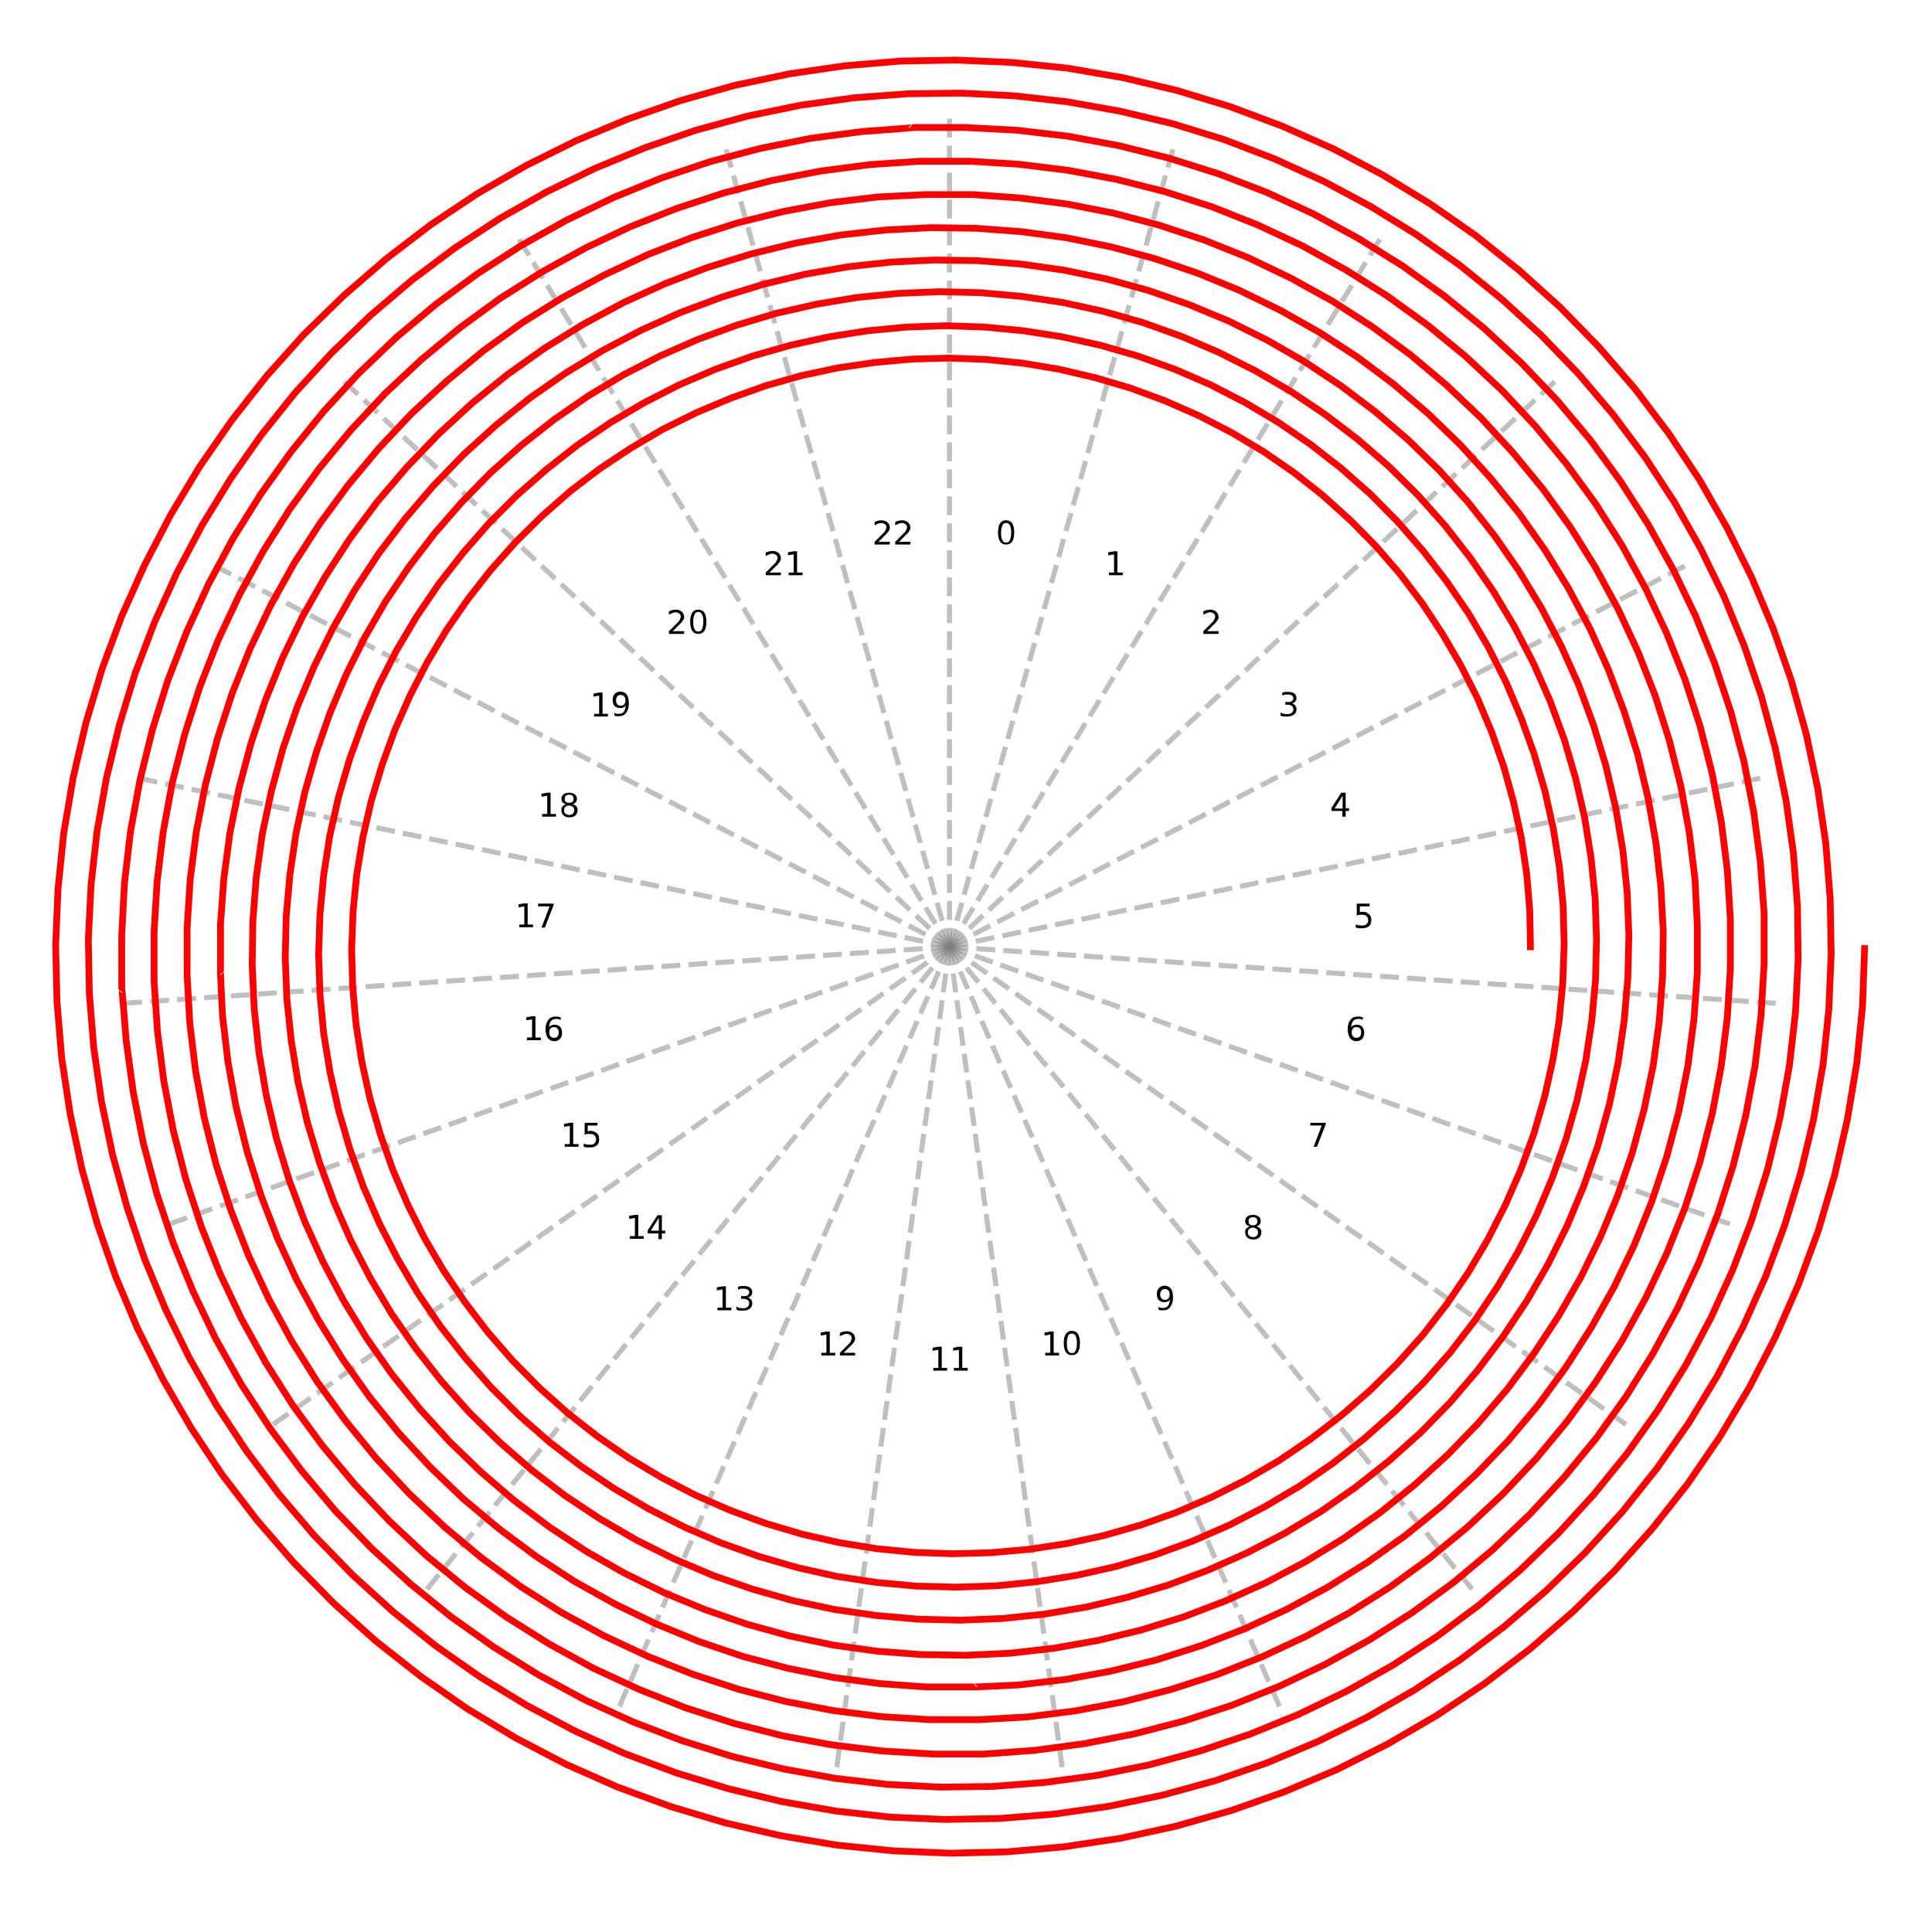 <?xml version="1.0" encoding="UTF-8"?>
<svg xmlns="http://www.w3.org/2000/svg" version="1.1" xmlns:xlink="http://www.w3.org/1999/xlink" viewBox="0 0 573 565">
  <rect x="0" y="0" width="573" height="565" fill="#333333" stroke="none"/>
  <defs>
    <style>
      .cls-1 {
        clip-path: url(#clippath-21);
      }

      .cls-2 {
        clip-path: url(#clippath-6);
      }

      .cls-3 {
        clip-path: url(#clippath-7);
      }

      .cls-4 {
        clip-path: url(#clippath-17);
      }

      .cls-5 {
        clip-path: url(#clippath-15);
      }

      .cls-6 {
        clip-path: url(#clippath-18);
      }

      .cls-7 {
        clip-path: url(#clippath-4);
      }

      .cls-8 {
        clip-path: url(#clippath-22);
      }

      .cls-9 {
        clip-path: url(#clippath-23);
      }

      .cls-10 {
        clip-path: url(#clippath-9);
      }

      .cls-11 {
        clip-path: url(#clippath-10);
      }

      .cls-12 {
        fill: #fff;
      }

      .cls-13 {
        stroke: red;
        stroke-linecap: square;
        stroke-width: 2px;
      }

      .cls-13, .cls-14, .cls-15 {
        fill: none;
      }

      .cls-13, .cls-15 {
        stroke-linejoin: round;
      }

      .cls-16 {
        clip-path: url(#clippath-11);
      }

      .cls-17 {
        clip-path: url(#clippath-1);
      }

      .cls-18 {
        clip-path: url(#clippath-5);
      }

      .cls-19 {
        clip-path: url(#clippath-20);
      }

      .cls-20 {
        clip-path: url(#clippath-8);
      }

      .cls-21 {
        clip-path: url(#clippath-3);
      }

      .cls-22 {
        clip-path: url(#clippath-12);
      }

      .cls-23 {
        clip-path: url(#clippath-14);
      }

      .cls-24 {
        clip-path: url(#clippath-19);
      }

      .cls-25 {
        clip-path: url(#clippath-16);
      }

      .cls-26 {
        clip-path: url(#clippath-2);
      }

      .cls-15 {
        stroke: gray;
        stroke-dasharray: 5.6 2.4;
        stroke-opacity: .5;
        stroke-width: 1.5px;
      }

      .cls-27 {
        clip-path: url(#clippath-13);
      }

      .cls-28 {
        clip-path: url(#clippath);
      }
    </style>
    <clipPath id="clippath">
      <path class="cls-14" d="M650.9,280.8c0-48.5-9.6-96.5-28.1-141.3s-45.8-85.5-80-119.8-75-61.5-119.8-80-92.8-28.1-141.3-28.1-96.5,9.6-141.3,28.1C95.5-41.8,54.8-14.6,20.6,19.7s-61.5,75-80,119.8c-18.6,44.8-28.1,92.8-28.1,141.3s9.6,96.5,28.1,141.3c18.6,44.8,45.8,85.5,80,119.8s75,61.5,119.8,80c44.8,18.6,92.8,28.1,141.3,28.1s96.5-9.6,141.3-28.1c44.8-18.6,85.5-45.8,119.8-80s61.5-75,80-119.8c18.6-44.8,28.1-92.8,28.1-141.3M281.6,280.8h0Z"/>
    </clipPath>
    <clipPath id="clippath-1">
      <path class="cls-14" d="M650.9,280.8c0-48.5-9.6-96.5-28.1-141.3s-45.8-85.5-80-119.8-75-61.5-119.8-80-92.8-28.1-141.3-28.1-96.5,9.6-141.3,28.1C95.5-41.8,54.8-14.6,20.6,19.7s-61.5,75-80,119.8c-18.6,44.8-28.1,92.8-28.1,141.3s9.6,96.5,28.1,141.3c18.6,44.8,45.8,85.5,80,119.8s75,61.5,119.8,80c44.8,18.6,92.8,28.1,141.3,28.1s96.5-9.6,141.3-28.1c44.8-18.6,85.5-45.8,119.8-80s61.5-75,80-119.8c18.6-44.8,28.1-92.8,28.1-141.3M281.6,280.8h0Z"/>
    </clipPath>
    <clipPath id="clippath-2">
      <path class="cls-14" d="M650.9,280.8c0-48.5-9.6-96.5-28.1-141.3s-45.8-85.5-80-119.8-75-61.5-119.8-80-92.8-28.1-141.3-28.1-96.5,9.6-141.3,28.1C95.5-41.8,54.8-14.6,20.6,19.7s-61.5,75-80,119.8c-18.6,44.8-28.1,92.8-28.1,141.3s9.6,96.5,28.1,141.3c18.6,44.8,45.8,85.5,80,119.8s75,61.5,119.8,80c44.8,18.6,92.8,28.1,141.3,28.1s96.5-9.6,141.3-28.1c44.8-18.6,85.5-45.8,119.8-80s61.5-75,80-119.8c18.6-44.8,28.1-92.8,28.1-141.3M281.6,280.8h0Z"/>
    </clipPath>
    <clipPath id="clippath-3">
      <path class="cls-14" d="M650.9,280.8c0-48.5-9.6-96.5-28.1-141.3s-45.8-85.5-80-119.8-75-61.5-119.8-80-92.8-28.1-141.3-28.1-96.5,9.6-141.3,28.1C95.5-41.8,54.8-14.6,20.6,19.7s-61.5,75-80,119.8c-18.6,44.8-28.1,92.8-28.1,141.3s9.6,96.5,28.1,141.3c18.6,44.8,45.8,85.5,80,119.8s75,61.5,119.8,80c44.8,18.6,92.8,28.1,141.3,28.1s96.5-9.6,141.3-28.1c44.8-18.6,85.5-45.8,119.8-80s61.5-75,80-119.8c18.6-44.8,28.1-92.8,28.1-141.3M281.6,280.8h0Z"/>
    </clipPath>
    <clipPath id="clippath-4">
      <path class="cls-14" d="M650.9,280.8c0-48.5-9.6-96.5-28.1-141.3s-45.8-85.5-80-119.8-75-61.5-119.8-80-92.8-28.1-141.3-28.1-96.5,9.6-141.3,28.1C95.5-41.8,54.8-14.6,20.6,19.7s-61.5,75-80,119.8c-18.6,44.8-28.1,92.8-28.1,141.3s9.6,96.5,28.1,141.3c18.6,44.8,45.8,85.5,80,119.8s75,61.5,119.8,80c44.8,18.6,92.8,28.1,141.3,28.1s96.5-9.6,141.3-28.1c44.8-18.6,85.5-45.8,119.8-80s61.5-75,80-119.8c18.6-44.8,28.1-92.8,28.1-141.3M281.6,280.8h0Z"/>
    </clipPath>
    <clipPath id="clippath-5">
      <path class="cls-14" d="M650.9,280.8c0-48.5-9.6-96.5-28.1-141.3s-45.8-85.5-80-119.8-75-61.5-119.8-80-92.8-28.1-141.3-28.1-96.5,9.6-141.3,28.1C95.5-41.8,54.8-14.6,20.6,19.7s-61.5,75-80,119.8c-18.6,44.8-28.1,92.8-28.1,141.3s9.6,96.5,28.1,141.3c18.6,44.8,45.8,85.5,80,119.8s75,61.5,119.8,80c44.8,18.6,92.8,28.1,141.3,28.1s96.5-9.6,141.3-28.1c44.8-18.6,85.5-45.8,119.8-80s61.5-75,80-119.8c18.6-44.8,28.1-92.8,28.1-141.3M281.6,280.8h0Z"/>
    </clipPath>
    <clipPath id="clippath-6">
      <path class="cls-14" d="M650.9,280.8c0-48.5-9.6-96.5-28.1-141.3s-45.8-85.5-80-119.8-75-61.5-119.8-80-92.8-28.1-141.3-28.1-96.5,9.6-141.3,28.1C95.5-41.8,54.8-14.6,20.6,19.7s-61.5,75-80,119.8c-18.6,44.8-28.1,92.8-28.1,141.3s9.6,96.5,28.1,141.3c18.6,44.8,45.8,85.5,80,119.8s75,61.5,119.8,80c44.8,18.6,92.8,28.1,141.3,28.1s96.5-9.6,141.3-28.1c44.8-18.6,85.5-45.8,119.8-80s61.5-75,80-119.8c18.6-44.8,28.1-92.8,28.1-141.3M281.6,280.8h0Z"/>
    </clipPath>
    <clipPath id="clippath-7">
      <path class="cls-14" d="M650.9,280.8c0-48.5-9.6-96.5-28.1-141.3s-45.8-85.5-80-119.8-75-61.5-119.8-80-92.8-28.1-141.3-28.1-96.5,9.6-141.3,28.1C95.5-41.8,54.8-14.6,20.6,19.7s-61.5,75-80,119.8c-18.6,44.8-28.1,92.8-28.1,141.3s9.6,96.5,28.1,141.3c18.6,44.8,45.8,85.5,80,119.8s75,61.5,119.8,80c44.8,18.6,92.8,28.1,141.3,28.1s96.5-9.6,141.3-28.1c44.8-18.6,85.5-45.8,119.8-80s61.5-75,80-119.8c18.6-44.8,28.1-92.8,28.1-141.3M281.6,280.8h0Z"/>
    </clipPath>
    <clipPath id="clippath-8">
      <path class="cls-14" d="M650.9,280.8c0-48.5-9.6-96.5-28.1-141.3s-45.8-85.5-80-119.8-75-61.5-119.8-80-92.8-28.1-141.3-28.1-96.5,9.6-141.3,28.1C95.5-41.8,54.8-14.6,20.6,19.7s-61.5,75-80,119.8c-18.6,44.8-28.1,92.8-28.1,141.3s9.6,96.5,28.1,141.3c18.6,44.8,45.8,85.5,80,119.8s75,61.5,119.8,80c44.8,18.6,92.8,28.1,141.3,28.1s96.5-9.6,141.3-28.1c44.8-18.6,85.5-45.8,119.8-80s61.5-75,80-119.8c18.6-44.8,28.1-92.8,28.1-141.3M281.6,280.8h0Z"/>
    </clipPath>
    <clipPath id="clippath-9">
      <path class="cls-14" d="M650.9,280.8c0-48.5-9.6-96.5-28.1-141.3s-45.8-85.5-80-119.8-75-61.5-119.8-80-92.8-28.1-141.3-28.1-96.5,9.6-141.3,28.1C95.5-41.8,54.8-14.6,20.6,19.7s-61.5,75-80,119.8c-18.6,44.8-28.1,92.8-28.1,141.3s9.6,96.5,28.1,141.3c18.6,44.8,45.8,85.5,80,119.8s75,61.5,119.8,80c44.8,18.6,92.8,28.1,141.3,28.1s96.5-9.6,141.3-28.1c44.8-18.6,85.5-45.8,119.8-80s61.5-75,80-119.8c18.6-44.8,28.1-92.8,28.1-141.3M281.6,280.8h0Z"/>
    </clipPath>
    <clipPath id="clippath-10">
      <path class="cls-14" d="M650.9,280.8c0-48.5-9.6-96.5-28.1-141.3s-45.8-85.5-80-119.8-75-61.5-119.8-80-92.8-28.1-141.3-28.1-96.5,9.6-141.3,28.1C95.5-41.8,54.8-14.6,20.6,19.7s-61.5,75-80,119.8c-18.6,44.8-28.1,92.8-28.1,141.3s9.6,96.5,28.1,141.3c18.6,44.8,45.8,85.5,80,119.8s75,61.5,119.8,80c44.8,18.6,92.8,28.1,141.3,28.1s96.5-9.6,141.3-28.1c44.8-18.6,85.5-45.8,119.8-80s61.5-75,80-119.8c18.6-44.8,28.1-92.8,28.1-141.3M281.6,280.8h0Z"/>
    </clipPath>
    <clipPath id="clippath-11">
      <path class="cls-14" d="M650.9,280.8c0-48.5-9.6-96.5-28.1-141.3s-45.8-85.5-80-119.8-75-61.5-119.8-80-92.8-28.1-141.3-28.1-96.5,9.6-141.3,28.1C95.5-41.8,54.8-14.6,20.6,19.7s-61.5,75-80,119.8c-18.6,44.8-28.1,92.8-28.1,141.3s9.6,96.5,28.1,141.3c18.6,44.8,45.8,85.5,80,119.8s75,61.5,119.8,80c44.8,18.6,92.8,28.1,141.3,28.1s96.5-9.6,141.3-28.1c44.8-18.6,85.5-45.8,119.8-80s61.5-75,80-119.8c18.6-44.8,28.1-92.8,28.1-141.3M281.6,280.8h0Z"/>
    </clipPath>
    <clipPath id="clippath-12">
      <path class="cls-14" d="M650.9,280.8c0-48.5-9.6-96.5-28.1-141.3s-45.8-85.5-80-119.8-75-61.5-119.8-80-92.8-28.1-141.3-28.1-96.5,9.6-141.3,28.1C95.5-41.8,54.8-14.6,20.6,19.7s-61.5,75-80,119.8c-18.6,44.8-28.1,92.8-28.1,141.3s9.6,96.5,28.1,141.3c18.6,44.8,45.8,85.5,80,119.8s75,61.5,119.8,80c44.8,18.6,92.8,28.1,141.3,28.1s96.5-9.6,141.3-28.1c44.8-18.6,85.5-45.8,119.8-80s61.5-75,80-119.8c18.6-44.8,28.1-92.8,28.1-141.3M281.6,280.8h0Z"/>
    </clipPath>
    <clipPath id="clippath-13">
      <path class="cls-14" d="M650.9,280.8c0-48.5-9.6-96.5-28.1-141.3s-45.8-85.5-80-119.8-75-61.5-119.8-80-92.8-28.1-141.3-28.1-96.5,9.6-141.3,28.1C95.5-41.8,54.8-14.6,20.6,19.7s-61.5,75-80,119.8c-18.6,44.8-28.1,92.8-28.1,141.3s9.6,96.5,28.1,141.3c18.6,44.8,45.8,85.5,80,119.8s75,61.5,119.8,80c44.8,18.6,92.8,28.1,141.3,28.1s96.5-9.6,141.3-28.1c44.8-18.6,85.5-45.8,119.8-80s61.5-75,80-119.8c18.6-44.8,28.1-92.8,28.1-141.3M281.6,280.8h0Z"/>
    </clipPath>
    <clipPath id="clippath-14">
      <path class="cls-14" d="M650.9,280.8c0-48.5-9.6-96.5-28.1-141.3s-45.8-85.5-80-119.8-75-61.5-119.8-80-92.8-28.1-141.3-28.1-96.5,9.6-141.3,28.1C95.5-41.8,54.8-14.6,20.6,19.7s-61.5,75-80,119.8c-18.6,44.8-28.1,92.8-28.1,141.3s9.6,96.5,28.1,141.3c18.6,44.8,45.8,85.5,80,119.8s75,61.5,119.8,80c44.8,18.6,92.8,28.1,141.3,28.1s96.5-9.6,141.3-28.1c44.8-18.6,85.5-45.8,119.8-80s61.5-75,80-119.8c18.6-44.8,28.1-92.8,28.1-141.3M281.6,280.8h0Z"/>
    </clipPath>
    <clipPath id="clippath-15">
      <path class="cls-14" d="M650.9,280.8c0-48.5-9.6-96.5-28.1-141.3s-45.8-85.5-80-119.8-75-61.5-119.8-80-92.8-28.1-141.3-28.1-96.5,9.6-141.3,28.1C95.5-41.8,54.8-14.6,20.6,19.7s-61.5,75-80,119.8c-18.6,44.8-28.1,92.8-28.1,141.3s9.6,96.5,28.1,141.3c18.6,44.8,45.8,85.5,80,119.8s75,61.5,119.8,80c44.8,18.6,92.8,28.1,141.3,28.1s96.5-9.6,141.3-28.1c44.8-18.6,85.5-45.8,119.8-80s61.5-75,80-119.8c18.6-44.8,28.1-92.8,28.1-141.3M281.6,280.8h0Z"/>
    </clipPath>
    <clipPath id="clippath-16">
      <path class="cls-14" d="M650.9,280.8c0-48.5-9.6-96.5-28.1-141.3s-45.8-85.5-80-119.8-75-61.5-119.8-80-92.8-28.1-141.3-28.1-96.5,9.6-141.3,28.1C95.5-41.8,54.8-14.6,20.6,19.7s-61.5,75-80,119.8c-18.6,44.8-28.1,92.8-28.1,141.3s9.6,96.5,28.1,141.3c18.6,44.8,45.8,85.5,80,119.8s75,61.5,119.8,80c44.8,18.6,92.8,28.1,141.3,28.1s96.5-9.6,141.3-28.1c44.8-18.6,85.5-45.8,119.8-80s61.5-75,80-119.8c18.6-44.8,28.1-92.8,28.1-141.3M281.6,280.8h0Z"/>
    </clipPath>
    <clipPath id="clippath-17">
      <path class="cls-14" d="M650.9,280.8c0-48.5-9.6-96.5-28.1-141.3s-45.8-85.5-80-119.8-75-61.5-119.8-80-92.8-28.1-141.3-28.1-96.5,9.6-141.3,28.1C95.5-41.8,54.8-14.6,20.6,19.7s-61.5,75-80,119.8c-18.6,44.8-28.1,92.8-28.1,141.3s9.6,96.5,28.1,141.3c18.6,44.8,45.8,85.5,80,119.8s75,61.5,119.8,80c44.8,18.6,92.8,28.1,141.3,28.1s96.5-9.6,141.3-28.1c44.8-18.6,85.5-45.8,119.8-80s61.5-75,80-119.8c18.6-44.8,28.1-92.8,28.1-141.3M281.6,280.8h0Z"/>
    </clipPath>
    <clipPath id="clippath-18">
      <path class="cls-14" d="M650.9,280.8c0-48.5-9.6-96.5-28.1-141.3s-45.8-85.5-80-119.8-75-61.5-119.8-80-92.8-28.1-141.3-28.1-96.5,9.6-141.3,28.1C95.5-41.8,54.8-14.6,20.6,19.7s-61.5,75-80,119.8c-18.6,44.8-28.1,92.8-28.1,141.3s9.6,96.5,28.1,141.3c18.6,44.8,45.8,85.5,80,119.8s75,61.5,119.8,80c44.8,18.6,92.8,28.1,141.3,28.1s96.5-9.6,141.3-28.1c44.8-18.6,85.5-45.8,119.8-80s61.5-75,80-119.8c18.6-44.8,28.1-92.8,28.1-141.3M281.6,280.8h0Z"/>
    </clipPath>
    <clipPath id="clippath-19">
      <path class="cls-14" d="M650.9,280.8c0-48.5-9.6-96.5-28.1-141.3s-45.8-85.5-80-119.8-75-61.5-119.8-80-92.8-28.1-141.3-28.1-96.5,9.6-141.3,28.1C95.5-41.8,54.8-14.6,20.6,19.7s-61.5,75-80,119.8c-18.6,44.8-28.1,92.8-28.1,141.3s9.6,96.5,28.1,141.3c18.6,44.8,45.8,85.5,80,119.8s75,61.5,119.8,80c44.8,18.6,92.8,28.1,141.3,28.1s96.5-9.6,141.3-28.1c44.8-18.6,85.5-45.8,119.8-80s61.5-75,80-119.8c18.6-44.8,28.1-92.8,28.1-141.3M281.6,280.8h0Z"/>
    </clipPath>
    <clipPath id="clippath-20">
      <path class="cls-14" d="M650.9,280.8c0-48.5-9.6-96.5-28.1-141.3s-45.8-85.5-80-119.8-75-61.5-119.8-80-92.8-28.1-141.3-28.1-96.5,9.6-141.3,28.1C95.5-41.8,54.8-14.6,20.6,19.7s-61.5,75-80,119.8c-18.6,44.8-28.1,92.8-28.1,141.3s9.6,96.5,28.1,141.3c18.6,44.8,45.8,85.5,80,119.8s75,61.5,119.8,80c44.8,18.6,92.8,28.1,141.3,28.1s96.5-9.6,141.3-28.1c44.8-18.6,85.5-45.8,119.8-80s61.5-75,80-119.8c18.6-44.8,28.1-92.8,28.1-141.3M281.6,280.8h0Z"/>
    </clipPath>
    <clipPath id="clippath-21">
      <path class="cls-14" d="M650.9,280.8c0-48.5-9.6-96.5-28.1-141.3s-45.8-85.5-80-119.8-75-61.5-119.8-80-92.8-28.1-141.3-28.1-96.5,9.6-141.3,28.1C95.5-41.8,54.8-14.6,20.6,19.7s-61.5,75-80,119.8c-18.6,44.8-28.1,92.8-28.1,141.3s9.6,96.5,28.1,141.3c18.6,44.8,45.8,85.5,80,119.8s75,61.5,119.8,80c44.8,18.6,92.8,28.1,141.3,28.1s96.5-9.6,141.3-28.1c44.8-18.6,85.5-45.8,119.8-80s61.5-75,80-119.8c18.6-44.8,28.1-92.8,28.1-141.3M281.6,280.8h0Z"/>
    </clipPath>
    <clipPath id="clippath-22">
      <path class="cls-14" d="M650.9,280.8c0-48.5-9.6-96.5-28.1-141.3s-45.8-85.5-80-119.8-75-61.5-119.8-80-92.8-28.1-141.3-28.1-96.5,9.6-141.3,28.1C95.5-41.8,54.8-14.6,20.6,19.7s-61.5,75-80,119.8c-18.6,44.8-28.1,92.8-28.1,141.3s9.6,96.5,28.1,141.3c18.6,44.8,45.8,85.5,80,119.8s75,61.5,119.8,80c44.8,18.6,92.8,28.1,141.3,28.1s96.5-9.6,141.3-28.1c44.8-18.6,85.5-45.8,119.8-80s61.5-75,80-119.8c18.6-44.8,28.1-92.8,28.1-141.3M281.6,280.8h0Z"/>
    </clipPath>
    <clipPath id="clippath-23">
      <path class="cls-14" d="M650.9,280.8c0-48.5-9.6-96.5-28.1-141.3s-45.8-85.5-80-119.8-75-61.5-119.8-80-92.8-28.1-141.3-28.1-96.5,9.6-141.3,28.1C95.5-41.8,54.8-14.6,20.6,19.7s-61.5,75-80,119.8c-18.6,44.8-28.1,92.8-28.1,141.3s9.6,96.5,28.1,141.3c18.6,44.8,45.8,85.5,80,119.8s75,61.5,119.8,80c44.8,18.6,92.8,28.1,141.3,28.1s96.5-9.6,141.3-28.1c44.8-18.6,85.5-45.8,119.8-80s61.5-75,80-119.8c18.6-44.8,28.1-92.8,28.1-141.3M281.6,280.8h0Z"/>
    </clipPath>
  </defs>
  <!-- Generator: Adobe Illustrator 28.7.3, SVG Export Plug-In . SVG Version: 1.2.0 Build 164)  -->
  <g>
    <g id="Layer_1">
      <g id="figure_1">
        <g id="patch_1">
          <path class="cls-12" d="M-663,755.5h1843.2V-203.6H-663v959Z"/>
        </g>
        <g class="cls-28">
          <path class="cls-15" d="M281.6,280.8l66.4-237"/>
        </g>
        <g class="cls-17">
          <path class="cls-15" d="M281.6,280.8l127.9-210.3"/>
        </g>
        <g class="cls-26">
          <path class="cls-15" d="M281.6,280.8l179.9-168"/>
        </g>
        <g class="cls-21">
          <path class="cls-15" d="M281.6,280.8l218.6-113.2"/>
        </g>
        <g class="cls-7">
          <path class="cls-15" d="M281.6,280.8l241-50.1"/>
        </g>
        <g class="cls-18">
          <path class="cls-15" d="M281.6,280.8l245.6,16.8"/>
        </g>
        <g class="cls-2">
          <path class="cls-15" d="M281.6,280.8l231.9,82.4"/>
        </g>
        <g class="cls-3">
          <path class="cls-15" d="M281.6,280.8l201.1,142"/>
        </g>
        <g class="cls-20">
          <path class="cls-15" d="M281.6,280.8l155.3,190.9"/>
        </g>
        <g class="cls-10">
          <path class="cls-15" d="M281.6,280.8l98.1,225.8"/>
        </g>
        <g class="cls-11">
          <path class="cls-15" d="M281.6,280.8l33.5,243.9"/>
        </g>
        <g class="cls-16">
          <path class="cls-15" d="M281.6,280.8l-33.5,243.9"/>
        </g>
        <g class="cls-22">
          <path class="cls-15" d="M281.6,280.8l-98.1,225.8"/>
        </g>
        <g class="cls-27">
          <path class="cls-15" d="M281.6,280.8l-155.3,190.9"/>
        </g>
        <g class="cls-23">
          <path class="cls-15" d="M281.6,280.8l-201.1,142"/>
        </g>
        <g class="cls-5">
          <path class="cls-15" d="M281.6,280.8l-231.9,82.4"/>
        </g>
        <g class="cls-25">
          <path class="cls-15" d="M281.6,280.8l-245.6,16.8"/>
        </g>
        <g class="cls-4">
          <path class="cls-15" d="M281.6,280.8l-241-50.1"/>
        </g>
        <g class="cls-6">
          <path class="cls-15" d="M281.6,280.8L63.1,167.5"/>
        </g>
        <g class="cls-24">
          <path class="cls-15" d="M281.6,280.8L101.7,112.8"/>
        </g>
        <g class="cls-19">
          <path class="cls-15" d="M281.6,280.8l-127.9-210.3"/>
        </g>
        <g class="cls-1">
          <path class="cls-15" d="M281.6,280.8L215.2,43.7"/>
        </g>
        <g class="cls-8">
          <path class="cls-15" d="M281.6,280.8V34.6"/>
        </g>
        <g class="cls-9">
          <path class="cls-13" d="M453.9,280.8l-.2-10.8-.9-10.8-1.6-10.7-2.3-10.6-2.9-10.5-3.6-10.3-4.2-10-4.9-9.7-5.5-9.4-6-9.1-6.6-8.7-7.1-8.2-7.7-7.8-8.1-7.3-8.6-6.8-9-6.2-9.4-5.6-9.7-5-10-4.4-10.3-3.8-10.5-3.1-10.7-2.5-10.8-1.8-10.9-1.1-11-.4-11,.3-11,1-10.9,1.6-10.8,2.3-10.6,3-10.4,3.7-10.2,4.3-9.9,4.9-9.5,5.6-9.2,6.1-8.8,6.7-8.3,7.3-7.9,7.8-7.4,8.3-6.8,8.7-6.3,9.1-5.7,9.5-5.1,9.9-4.5,10.2-3.8,10.4-3.2,10.7-2.5,10.8-1.8,11-1.1,11.1-.4,11.1.3,11.1,1,11.1,1.7,11,2.4,10.9,3.1,10.7,3.7,10.5,4.4,10.3,5,10,5.7,9.7,6.3,9.3,6.8,8.9,7.4,8.5,7.9,8,8.4,7.5,8.8,6.9,9.3,6.4,9.7,5.8,10,5.2,10.3,4.5,10.6,3.9,10.8,3.2,11,2.5,11.1,1.8,11.2,1.1,11.3.4,11.3-.3,11.3-1,11.2-1.7,11.1-2.4,10.9-3.1,10.7-3.8,10.4-4.5,10.1-5.1,9.8-5.7,9.4-6.4,9-6.9,8.6-7.5,8.1-8,7.6-8.5,7-9,6.4-9.4,5.8-9.8,5.2-10.2,4.6-10.5,3.9-10.7,3.2-11,2.5-11.2,1.8-11.3,1.1-11.4.4-11.4-.3-11.5-1.1-11.4-1.8-11.3-2.5-11.2-3.2-11-3.9-10.8-4.5-10.6-5.2-10.3-5.8-9.9-6.5-9.5-7-9.1-7.6-8.7-8.1-8.2-8.6-7.6-9.1-7.1-9.5-6.5-9.9-5.9-10.3-5.3-10.6-4.6-10.9-3.9-11.1-3.2-11.3-2.5-11.5-1.8-11.5-1.1-11.6-.4-11.6.4-11.6,1.1-11.5,1.8-11.4,2.5-11.2,3.2-11,3.9-10.7,4.6-10.4,5.3-10,5.9-9.7,6.6-9.2,7.2-8.8,7.7-8.3,8.3-7.7,8.8-7.2,9.2-6.6,9.7-6,10.1-5.3,10.4-4.6,10.8-4,11-3.3,11.3-2.6,11.5-1.8,11.6-1.1,11.7-.4,11.8.4,11.8,1.1,11.7,1.9,11.6,2.6,11.5,3.3,11.3,4,11.1,4.7,10.8,5.4,10.5,6,10.2,6.7,9.8,7.3,9.3,7.8,8.9,8.4,8.4,8.9,7.8,9.4,7.2,9.8,6.6,10.2,6,10.6,5.4,10.9,4.7,11.2,4,11.4,3.3,11.6,2.6,11.8,1.8,11.9,1.1,11.9.3,11.9-.4,11.9-1.2,11.8-1.9,11.6-2.6,11.5-3.4,11.2-4.1,11-4.8,10.6-5.5,10.3-6.1,9.9-6.8,9.4-7.4,9-8,8.5-8.5,7.9-9,7.3-9.5,6.7-10,6.1-10.4,5.4-10.7,4.7-11.1,4-11.3,3.3-11.6,2.6-11.8,1.8-11.9,1.1-12,.3-12.1-.4-12.1-1.2-12-1.9-11.9-2.7-11.8-3.4-11.6-4.2-11.4-4.9-11.1-5.6-10.8-6.2-10.4-6.9-10-7.5-9.6-8.1-9.1-8.6-8.5-9.2-8-9.7-7.4-10.1-6.8-10.5-6.1-10.9-5.5-11.2-4.8-11.5-4.1-11.7-3.3-11.9-2.6-12.1-1.8-12.2-1.1-12.2-.3-12.2.5-12.2,1.2-12.1,2-11.9,2.7-11.7,3.5-11.5,4.2-11.2,4.9-10.9,5.6-10.5,6.3-10.1,7-9.7,7.6-9.2,8.2-8.6,8.8-8.1,9.3-7.5,9.8-6.9,10.2-6.2,10.7-5.5,11-4.8,11.4-4.1,11.7-3.4,11.9-2.6,12.1-1.8,12.2-1.1,12.3-.3,12.4.5,12.4,1.3,12.3,2,12.2,2.8,12.1,3.6,11.9,4.3,11.7,5,11.4,5.7,11,6.4,10.7,7.1,10.2,7.7,9.8,8.3,9.3,8.9,8.7,9.4,8.2,9.9,7.6,10.4,6.9,10.8,6.3,11.2,5.6,11.5,4.9,11.8,4.1,12,3.4,12.2,2.6,12.4,1.8,12.5,1.1,12.5.3,12.5-.5,12.5-1.3,12.4-2.1,12.2-2.9,12-3.6,11.8-4.4,11.5-5.1,11.2-5.8,10.8-6.5,10.3-7.2,9.9-7.8,9.4-8.4,8.8-9,8.2-9.6,7.6-10.1,7-10.5,6.3-10.9,5.6-11.3,4.9-11.7,4.2-12,3.4-12.2,2.6-12.4,1.8-12.5,1.1-12.6.3-12.7-.5-12.7-1.3-12.6-2.1-12.5-2.9-12.4-3.7-12.2-4.4-11.9-5.2-11.6-5.9-11.3-6.6-10.9-7.3-10.5-7.9-10-8.6-9.5-9.1-8.9-9.7-8.3-10.2-7.7-10.7-7.1-11.1-6.4-11.5-5.7-11.8-4.9-12.1-4.2-12.4-3.4-12.6-2.6-12.7-1.8-12.8-1-12.8-.2-12.8.6-12.8,1.4-12.7,2.2-12.5,3-12.3,3.8-12.1,4.5-11.8,5.3-11.4,6-11,6.7-10.6,7.4-10.1,8.1-9.6,8.7-9,9.3-8.4,9.8-7.8,10.3-7.1,10.8-6.4,11.2-5.7,11.6-5,12-4.2,12.3-3.4,12.5-2.7,12.7-1.8,12.9-1,13-.2,13,.6,13,1.4,12.9,2.2,12.8,3,12.7,3.8,12.5,4.6,12.2,5.4,11.9,6.1,11.5,6.8,11.1,7.5,10.7,8.2,10.2,8.8,9.7,9.4,9.1,9.9,8.5,10.5,7.9,10.9,7.2,11.4,6.5,11.8,5.8,12.1,5,12.4,4.3,12.7,3.5,12.9,2.7,13,1.8,13.1,1,13.2.2,13.1-.6,13.1-1.5,13-2.3,12.8-3.1,12.6-3.9,12.3-4.7,12-5.4,11.7-6.2,11.3-6.9,10.8-7.6,10.3-8.3,9.8-8.9,9.2-9.5,8.6-10.1,7.9-10.6,7.3-11.1,6.6-11.5,5.8-11.9,5.1-12.3,4.3-12.6,3.5-12.8,2.7-13,1.8-13.2,1-13.3.2-13.3-.7-13.3-1.5-13.2-2.3-13.1-3.1-13-4-12.7-4.7-12.5-5.5-12.2-6.3-11.8-7-11.4-7.7-10.9-8.4-10.4-9-9.9-9.6-9.3-10.2-8.7-10.7-8-11.2-7.3-11.7-6.6-12.1-5.9-12.4-5.1-12.7-4.3-13-3.5-13.2-2.7-13.3-1.8-13.4-1-13.5-.2-13.5.7-13.4,1.5-13.3,2.4-13.1,3.2-12.9,4-12.6,4.8-12.3,5.6-11.9,6.4-11.5,7.1-11,7.8-10.5,8.5-10,9.2-9.4,9.8-8.8,10.3-8.1,10.9-7.4,11.4-6.7,11.8-5.9,12.2-5.1,12.6-4.3,12.9-3.5,13.1-2.7,13.3-1.8,13.5-1,13.6v13.6c-.1,0,.6,13.6.6,13.6l1.6,13.5,2.4,13.4,3.3,13.3,4.1,13,4.9,12.7,5.7,12.4,6.5,12,7.2,11.6,7.9,11.1,8.6,10.6,9.3,10.1,9.9,9.5,10.5,8.8,11,8.2,11.5,7.5,12,6.7,12.4,6,12.7,5.2,13,4.4,13.3,3.5,13.5,2.7,13.6,1.8,13.7,1h13.8c0,.1,13.8-.6,13.8-.6l13.7-1.6,13.6-2.5,13.4-3.3,13.2-4.2,12.9-5,12.6-5.8,12.2-6.6,11.7-7.3,11.3-8,10.7-8.7,10.2-9.4,9.6-10,8.9-10.6,8.2-11.2,7.5-11.7,6.8-12.1,6-12.5,5.2-12.9,4.4-13.2,3.6-13.4,2.7-13.6,1.8-13.8,1-13.9v-13.9c0,0-.7-13.9-.7-13.9l-1.7-13.8-2.5-13.7-3.4-13.5-4.2-13.3-5.1-13-5.9-12.7-6.7-12.3-7.4-11.9-8.2-11.4-8.9-10.8-9.5-10.3-10.2-9.7-10.7-9-11.3-8.3-11.8-7.6-12.3-6.8-12.7-6.1-13-5.2-13.3-4.4-13.6-3.6-13.8-2.7-14-1.8-14-1h-14.1c0,0-14.1.7-14.1.7l-14,1.7-13.9,2.6-13.7,3.4-13.4,4.3-13.2,5.1-12.8,6-12.4,6.7-12,7.5-11.5,8.3-10.9,9-10.4,9.6-9.7,10.3-9.1,10.9-8.4,11.4-7.7,11.9-6.9,12.4-6.1,12.8-5.3,13.2-4.4,13.5-3.6,13.8-2.7,14-1.8,14.1-.9,14.2v14.2c0,0,.8,14.2.8,14.2l1.7,14.1,2.6,14,3.5,13.8,4.4,13.6,5.2,13.3,6,12.9,6.8,12.5,7.6,12.1,8.4,11.6,9.1,11.1,9.8,10.5,10.4,9.8,11,9.2,11.6,8.5,12.1,7.7,12.6,6.9,13,6.1,13.3,5.3,13.7,4.5,13.9,3.6,14.1,2.7,14.3,1.8,14.4.9h14.4s14.4-.8,14.4-.8l14.3-1.8,14.2-2.7,14-3.6,13.7-4.4,13.4-5.3,13.1-6.1,12.7-6.9,12.2-7.7,11.7-8.5,11.2-9.2,10.6-9.9,9.9-10.5,9.2-11.1,8.5-11.7,7.8-12.2,7-12.7,6.2-13.1,5.4-13.5,4.5-13.8,3.6-14.1,2.7-14.3,1.8-14.4.9-14.5v-14.6s-.9-14.5-.9-14.5l-1.8-14.4-2.7-14.3-3.6-14.1-4.5-13.9-5.4-13.6-6.2-13.2-7-12.8-7.8-12.3-8.6-11.8-9.3-11.3-10-10.7-10.7-10-11.3-9.3-11.9-8.6-12.4-7.8-12.8-7.1-13.3-6.2-13.6-5.4-14-4.5-14.2-3.6-14.4-2.7-14.6-1.8-14.7-.9h-14.7s-14.7,1-14.7,1l-14.6,1.9-14.5,2.8-14.3,3.7-14,4.6-13.7,5.4-13.3,6.3-12.9,7.1-12.5,7.9-11.9,8.7-11.4,9.4-10.8,10.1-10.1,10.8-9.4,11.4-8.7,12-7.9,12.5-7.1,13-6.3,13.4-5.4,13.8-4.5,14.1-3.7,14.4-2.7,14.6-1.8,14.7-.9,14.8v14.9s1,14.8,1,14.8l1.9,14.8,2.8,14.6,3.7,14.4,4.6,14.1,5.5,13.8,6.4,13.5,7.2,13,8,12.6,8.8,12,9.6,11.5,10.3,10.9,10.9,10.2,11.6,9.5,12.1,8.7,12.7,8,13.1,7.2,13.6,6.3,13.9,5.5,14.3,4.6,14.5,3.7,14.7,2.7,14.9,1.8,15,.9h15c0,0,15-1.1,15-1.1l14.9-2,14.8-2.9,14.6-3.8,14.3-4.7,14-5.6,13.6-6.5,13.2-7.3,12.7-8.1,12.2-8.9,11.6-9.7,10.9-10.4,10.3-11.1,9.6-11.7,8.8-12.3,8-12.8,7.2-13.3,6.4-13.7,5.5-14.1,4.6-14.4,3.7-14.7,2.8-14.9,1.8-15.1.9-15.1v-15.2c0,0-1.1-15.1-1.1-15.1l-2-15.1-2.9-14.9-3.9-14.7-4.8-14.4-5.7-14.1-6.6-13.7-7.4-13.3-8.2-12.8-9-12.3-9.8-11.7-10.5-11-11.2-10.4-11.8-9.6-12.4-8.9-13-8.1-13.4-7.3-13.9-6.4-14.3-5.5-14.6-4.6-14.8-3.7-15.1-2.8-15.2-1.8-15.3-.8h-15.3c0,.1-15.3,1.2-15.3,1.2l-15.2,2-15,3-14.8,3.9-14.6,4.9-14.2,5.8-13.9,6.7-13.4,7.5-12.9,8.3-12.4,9.1-11.8,9.9-11.1,10.6-10.4,11.3-9.7,12-9,12.6-8.2,13.1-7.3,13.6-6.4,14-5.6,14.4-4.6,14.7-3.7,15-2.8,15.2-1.8,15.4-.8,15.5v15.5c.1,0,1.3,15.4,1.3,15.4l2.1,15.4,3,15.2,4,15,4.9,14.7,5.9,14.4,6.7,14,7.6,13.5,8.5,13,9.3,12.5,10,11.9,10.8,11.2,11.5,10.5,12.1,9.8,12.7,9,13.2,8.2,13.7,7.4,14.2,6.5,14.6,5.6,14.9,4.7,15.2,3.7,15.4,2.8,15.5,1.8,15.6.8,15.6-.2,15.6-1.2,15.5-2.1,15.3-3.1,15.1-4.1,14.8-5,14.5-5.9,14.1-6.8,13.7-7.7,13.2-8.6,12.6-9.4,12-10.2,11.3-10.9,10.6-11.6,9.9-12.2,9.1-12.8,8.3-13.4,7.4-13.9,6.5-14.3,5.6-14.7,4.7-15,3.7-15.3,2.8-15.5,1.8-15.7.8-15.8-.2-15.8-1.2-15.8-2.2-15.7-3.2-15.5-4.1-15.3-5.1-15-6-14.6-6.9-14.2-7.8-13.8-8.7-13.3-9.5-12.7-10.3-12.1-11-11.4-11.7-10.7-12.4-10-13-9.2-13.5-8.3-14-7.5-14.5-6.6-14.9-5.7-15.2-4.7-15.5-3.7-15.7-2.8-15.8-1.8-15.9-.8-15.9.2-15.9,1.2-15.8,2.2-15.6,3.2-15.4,4.2-15.1,5.2-14.8,6.1-14.4,7-13.9,7.9-13.4,8.8-12.8,9.6-12.2,10.4-11.5,11.1-10.8,11.8-10,12.5-9.2,13.1-8.4,13.7-7.5,14.2-6.6,14.6-5.7,15-4.7,15.4-3.8,15.6-2.8,15.8-1.8,16-.8,16.1.3,16.1,1.3,16.1,2.3,16,3.3,15.8,4.3,15.6,5.2,15.3,6.2,14.9,7.1,14.5,8,14,8.9,13.5,9.7,12.9,10.5,12.3,11.3,11.6,12,10.9,12.6,10.1,13.3,9.3,13.8,8.4,14.3,7.6,14.8,6.7,15.2,5.7,15.5,4.7,15.8,3.8,16,2.8,16.1,1.8,16.2.7,16.3-.3,16.2-1.3,16.1-2.3,15.9-3.3,15.7-4.3,15.4-5.3,15-6.3,14.6-7.2,14.1-8.1,13.6-9,13-9.8,12.4-10.6,11.7-11.4,11-12.1,10.2-12.8,9.4-13.4,8.5-14,7.6-14.5,6.7-14.9,5.7-15.3,4.8-15.7,3.8-15.9,2.8-16.2,1.7-16.3.7-16.4-.3-16.4-1.3-16.4-2.4-16.3-3.4-16.1-4.4-15.8-5.4-15.5-6.4-15.2-7.3-14.7-8.2-14.3-9.1-13.7-9.9-13.1-10.8-12.5-11.5-11.8-12.2-11-12.9-10.3-13.5-9.4-14.1-8.6-14.6-7.7-15.1-6.7-15.5-5.8-15.8-4.8-16.1-3.8-16.3-2.8-16.5-1.7-16.5-.7-16.6.3-16.5,1.4-16.4,2.4-16.2,3.4-16,4.5-15.7,5.5-15.3,6.4-14.9,7.4-14.4,8.3-13.8,9.2-13.2,10.1-12.6,10.9-11.9,11.6-11.1,12.4-10.3,13.1-9.5,13.7-8.6,14.3-7.7,14.8-6.8,15.2-5.8,15.6-4.8,16-3.8,16.3-2.8,16.5-1.7,16.6-.7,16.7.4,16.7,1.4,16.7,2.5,16.5,3.5,16.4,4.5,16.1,5.5,15.8,6.5,15.4,7.5,15,8.4,14.5,9.3,14,10.2,13.3,11,12.7,11.8,12,12.5,11.2,13.2,10.4,13.8,9.6,14.4,8.7,14.9,7.8,15.4,6.8,15.8,5.8,16.1,4.8,16.4,3.8,16.6,2.8,16.8,1.7,16.9.7,16.9-.4,16.8-1.5,16.7-2.5,16.5-3.6,16.3-4.6,15.9-5.6,15.6-6.6,15.1-7.6,14.6-8.5,14.1-9.4,13.5-10.3,12.8-11.1,12.1-11.9,11.3-12.6,10.5-13.3,9.6-14,8.7-14.6,7.8-15.1,6.8-15.5,5.9-16,4.8-16.3,3.8-16.6,2.8-16.8,1.7-16.9.6-17h0"/>
        </g>
        <path id="DejaVuSans-30" d="M298.4,155.1c-.5,0-.9.2-1.1.7-.2.5-.4,1.2-.4,2.2s.1,1.7.4,2.2c.2.5.6.7,1.1.7s.9-.2,1.1-.7c.2-.5.4-1.2.4-2.2s-.1-1.7-.4-2.2c-.2-.5-.6-.7-1.1-.7ZM298.4,154.3c.8,0,1.4.3,1.8.9.4.6.6,1.5.6,2.7s-.2,2.1-.6,2.7c-.4.6-1,.9-1.8.9s-1.4-.3-1.8-.9c-.4-.6-.6-1.5-.6-2.7s.2-2.1.6-2.7c.4-.6,1-.9,1.8-.9Z"/>
        <path id="DejaVuSans-31" d="M328.8,169.8h1.6v-5.4l-1.7.3v-.9l1.7-.3h1v6.3h1.6v.8h-4.1v-.8Z"/>
        <path id="DejaVuSans-32" d="M358.1,187.2h3.3v.8h-4.5v-.8c.4-.4.9-.9,1.5-1.5.6-.6,1-1,1.2-1.2.3-.3.5-.6.6-.9.1-.2.2-.5.2-.7,0-.4-.1-.7-.4-.9-.3-.2-.6-.4-1-.4s-.6,0-1,.2c-.3.1-.7.3-1.1.5v-1c.4-.2.7-.3,1.1-.4.3,0,.6-.1.9-.1.7,0,1.3.2,1.8.6.4.4.7.9.7,1.5s0,.6-.2.8c-.1.3-.3.6-.6.9,0,0-.3.4-.8.8-.4.4-1,1.1-1.8,1.8Z"/>
        <path id="DejaVuSans-33" d="M383,208.6c.5,0,.8.3,1.1.6.3.3.4.7.4,1.1,0,.7-.2,1.2-.7,1.6-.5.4-1.2.6-2.1.6s-.6,0-.9,0c-.3,0-.6-.1-1-.3v-.9c.3.2.6.3.9.4.3,0,.6.1,1,.1.6,0,1.1-.1,1.4-.4s.5-.6.5-1-.1-.7-.4-1c-.3-.2-.7-.4-1.2-.4h-.8v-.8h.9c.5,0,.8,0,1.1-.3s.4-.5.4-.8-.1-.6-.4-.8c-.3-.2-.6-.3-1.1-.3s-.5,0-.8,0c-.3,0-.6.1-1,.3v-.9c.4-.1.7-.2,1-.2s.6,0,.9,0c.7,0,1.3.2,1.7.5.4.3.6.8.6,1.3s-.1.7-.3,1-.5.5-1,.6Z"/>
        <path id="DejaVuSans-34" d="M398.2,236l-2.4,3.8h2.4v-3.8ZM397.9,235.1h1.2v4.6h1v.8h-1v1.7h-1v-1.7h-3.2v-.9l2.9-4.5Z"/>
        <path id="DejaVuSans-35" d="M402.4,268h3.8v.8h-2.9v1.7c.1,0,.3,0,.4-.1.1,0,.3,0,.4,0,.8,0,1.4.2,1.9.7.5.4.7,1,.7,1.8s-.2,1.4-.7,1.8c-.5.4-1.1.6-2,.6s-.6,0-.9,0c-.3,0-.6-.1-1-.2v-1c.3.2.6.3.9.3s.6.1,1,.1c.5,0,1-.1,1.3-.4.3-.3.5-.7.5-1.2s-.2-.9-.5-1.2c-.3-.3-.8-.4-1.3-.4s-.5,0-.8,0c-.3,0-.5.1-.8.3v-3.6Z"/>
        <path id="DejaVuSans-36" d="M402.3,304.6c-.4,0-.8.1-1,.4-.3.3-.4.7-.4,1.2s.1.9.4,1.2c.3.3.6.4,1,.4s.8-.1,1-.4c.3-.3.4-.7.4-1.2s-.1-.9-.4-1.2c-.3-.3-.6-.4-1-.4ZM404.2,301.6v.9c-.2-.1-.5-.2-.7-.3-.2,0-.5,0-.7,0-.6,0-1.1.2-1.5.6-.3.4-.5,1.1-.6,1.9.2-.3.4-.5.7-.6.3-.1.6-.2.9-.2.7,0,1.3.2,1.7.6.4.4.6,1,.6,1.8s-.2,1.3-.6,1.8c-.4.4-1,.7-1.7.7s-1.4-.3-1.9-.9c-.4-.6-.7-1.5-.7-2.7s.3-2,.8-2.7c.5-.7,1.2-1,2.1-1s.5,0,.7,0,.5.1.8.2Z"/>
        <path id="DejaVuSans-37" d="M388.6,333h4.6v.4l-2.6,6.7h-1l2.4-6.3h-3.4v-.8Z"/>
        <path id="DejaVuSans-38" d="M371.6,364.1c-.5,0-.8.1-1.1.4-.3.2-.4.6-.4,1s.1.8.4,1c.3.2.6.4,1.1.4s.8-.1,1.1-.4c.3-.2.4-.6.4-1s-.1-.8-.4-1c-.3-.2-.6-.4-1.1-.4ZM370.6,363.7c-.4-.1-.7-.3-1-.6-.2-.3-.3-.6-.3-1s.2-1,.6-1.3c.4-.3,1-.5,1.7-.5s1.3.2,1.7.5.6.8.6,1.3-.1.7-.3,1c-.2.3-.5.5-1,.6.5.1.8.3,1.1.6.3.3.4.7.4,1.1,0,.7-.2,1.2-.6,1.6-.4.4-1,.6-1.8.6s-1.4-.2-1.8-.6c-.4-.4-.6-.9-.6-1.6s.1-.8.4-1.1c.3-.3.6-.5,1.1-.6ZM370.3,362.2c0,.4.1.7.3.9.2.2.6.3,1,.3s.7-.1,1-.3c.2-.2.3-.5.3-.9s-.1-.7-.3-.9c-.2-.2-.6-.3-1-.3s-.7.1-1,.3c-.2.2-.3.5-.3.9Z"/>
        <path id="DejaVuSans-39" d="M343.6,388.5v-.9c.2.1.5.2.7.3.2,0,.5,0,.7,0,.6,0,1.1-.2,1.4-.6.3-.4.5-1.1.6-1.9-.2.3-.4.5-.7.6-.3.1-.6.2-.9.2-.7,0-1.3-.2-1.7-.6-.4-.4-.6-1-.6-1.8s.2-1.3.6-1.8c.4-.4,1-.7,1.7-.7s1.4.3,1.9.9c.4.6.6,1.5.6,2.7s-.3,2-.8,2.7c-.5.7-1.2,1-2.1,1s-.5,0-.7,0c-.2,0-.5-.1-.8-.2ZM345.5,385.5c.4,0,.8-.1,1-.4.3-.3.4-.7.4-1.2s-.1-.9-.4-1.2c-.3-.3-.6-.4-1-.4s-.8.1-1,.4c-.3.3-.4.7-.4,1.2s.1.9.4,1.2c.3.3.6.4,1,.4Z"/>
        <g>
          <path id="DejaVuSans-31-2" data-name="DejaVuSans-31" d="M309.9,401.2h1.6v-5.4l-1.7.3v-.9l1.7-.3h1v6.3h1.6v.8h-4.1v-.8Z"/>
          <path id="DejaVuSans-30-2" data-name="DejaVuSans-30" d="M317.9,395.5c-.5,0-.9.2-1.1.7-.2.5-.4,1.2-.4,2.2s.1,1.7.4,2.2c.2.5.6.7,1.1.7s.9-.2,1.1-.7c.2-.5.4-1.2.4-2.2s-.1-1.7-.4-2.2c-.2-.5-.6-.7-1.1-.7ZM317.9,394.7c.8,0,1.4.3,1.8.9.4.6.6,1.5.6,2.7s-.2,2.1-.6,2.7c-.4.6-1,.9-1.8.9s-1.4-.3-1.8-.9c-.4-.6-.6-1.5-.6-2.7s.2-2.1.6-2.7c.4-.6,1-.9,1.8-.9Z"/>
        </g>
        <g>
          <path id="DejaVuSans-31-3" data-name="DejaVuSans-31" d="M276.7,405.7h1.6v-5.4l-1.7.3v-.9l1.7-.3h1v6.3h1.6v.8h-4.1v-.8Z"/>
          <path id="DejaVuSans-31-4" data-name="DejaVuSans-31" d="M282.8,405.7h1.6v-5.4l-1.7.3v-.9l1.7-.3h1v6.3h1.6v.8h-4.1v-.8Z"/>
        </g>
        <g>
          <path id="DejaVuSans-31-5" data-name="DejaVuSans-31" d="M243.5,401.2h1.6v-5.4l-1.7.3v-.9l1.7-.3h1v6.3h1.6v.8h-4.1v-.8Z"/>
          <path id="DejaVuSans-32-2" data-name="DejaVuSans-32" d="M250.3,401.2h3.3v.8h-4.5v-.8c.4-.4.9-.9,1.5-1.5.6-.6,1-1,1.2-1.2.3-.3.5-.6.6-.9.1-.2.2-.5.2-.7,0-.4-.1-.7-.4-.9-.3-.2-.6-.4-1-.4s-.6,0-1,.2c-.3.1-.7.3-1.1.5v-1c.4-.2.7-.3,1.1-.4.3,0,.6-.1.9-.1.7,0,1.3.2,1.8.6.4.4.7.9.7,1.5s0,.6-.2.8c-.1.3-.3.6-.6.9,0,0-.3.4-.8.8-.4.4-1,1.1-1.8,1.8Z"/>
        </g>
        <g>
          <path id="DejaVuSans-31-6" data-name="DejaVuSans-31" d="M212.7,387.8h1.6v-5.4l-1.7.3v-.9l1.7-.3h1v6.3h1.6v.8h-4.1v-.8Z"/>
          <path id="DejaVuSans-33-2" data-name="DejaVuSans-33" d="M221.6,384.8c.5,0,.8.3,1.1.6.3.3.4.7.4,1.1,0,.7-.2,1.2-.7,1.6-.5.4-1.2.6-2.1.6s-.6,0-.9,0c-.3,0-.6-.1-1-.3v-.9c.3.2.6.3.9.4.3,0,.6.1,1,.1.6,0,1.1-.1,1.4-.4s.5-.6.5-1-.1-.7-.4-1c-.3-.2-.7-.4-1.2-.4h-.8v-.8h.9c.5,0,.8,0,1.1-.3s.4-.5.4-.8-.1-.6-.4-.8c-.3-.2-.6-.3-1.1-.3s-.5,0-.8,0c-.3,0-.6.1-1,.3v-.9c.4-.1.7-.2,1-.2s.6,0,.9,0c.7,0,1.3.2,1.7.5.4.3.6.8.6,1.3s-.1.7-.3,1-.5.5-1,.6Z"/>
        </g>
        <g>
          <path id="DejaVuSans-31-7" data-name="DejaVuSans-31" d="M186.7,366.6h1.6v-5.4l-1.7.3v-.9l1.7-.3h1v6.3h1.6v.8h-4.1v-.8Z"/>
          <path id="DejaVuSans-34-2" data-name="DejaVuSans-34" d="M195.4,361.2l-2.4,3.8h2.4v-3.8ZM195.1,360.4h1.2v4.6h1v.8h-1v1.7h-1v-1.7h-3.2v-.9l2.9-4.5Z"/>
        </g>
        <g>
          <path id="DejaVuSans-31-8" data-name="DejaVuSans-31" d="M167.4,339.3h1.6v-5.4l-1.7.3v-.9l1.7-.3h1v6.3h1.6v.8h-4.1v-.8Z"/>
          <path id="DejaVuSans-35-2" data-name="DejaVuSans-35" d="M173.4,333h3.8v.8h-2.9v1.7c.1,0,.3,0,.4-.1.1,0,.3,0,.4,0,.8,0,1.4.2,1.9.7.5.4.7,1,.7,1.8s-.2,1.4-.7,1.8c-.5.4-1.1.6-2,.6s-.6,0-.9,0c-.3,0-.6-.1-1-.2v-1c.3.2.6.3.9.3s.6.1,1,.1c.5,0,1-.1,1.3-.4.3-.3.5-.7.5-1.2s-.2-.9-.5-1.2c-.3-.3-.8-.4-1.3-.4s-.5,0-.8,0c-.3,0-.5.1-.8.3v-3.6Z"/>
        </g>
        <g>
          <path id="DejaVuSans-31-9" data-name="DejaVuSans-31" d="M156.2,307.7h1.6v-5.4l-1.7.3v-.9l1.7-.3h1v6.3h1.6v.8h-4.1v-.8Z"/>
          <path id="DejaVuSans-36-2" data-name="DejaVuSans-36" d="M164.3,304.6c-.4,0-.8.1-1,.4-.3.3-.4.7-.4,1.2s.1.9.4,1.2c.3.3.6.4,1,.4s.8-.1,1-.4c.3-.3.4-.7.4-1.2s-.1-.9-.4-1.2c-.3-.3-.6-.4-1-.4ZM166.3,301.6v.9c-.2-.1-.5-.2-.7-.3-.2,0-.5,0-.7,0-.6,0-1.1.2-1.5.6-.3.4-.5,1.1-.6,1.9.2-.3.4-.5.7-.6.3-.1.6-.2.9-.2.7,0,1.3.2,1.7.6.4.4.6,1,.6,1.8s-.2,1.3-.6,1.8c-.4.4-1,.7-1.7.7s-1.4-.3-1.9-.9c-.4-.6-.7-1.5-.7-2.7s.3-2,.8-2.7c.5-.7,1.2-1,2.1-1s.5,0,.7,0,.5.1.8.2Z"/>
        </g>
        <g>
          <path id="DejaVuSans-31-10" data-name="DejaVuSans-31" d="M153.9,274.2h1.6v-5.4l-1.7.3v-.9l1.7-.3h1v6.3h1.6v.8h-4.1v-.8Z"/>
          <path id="DejaVuSans-37-2" data-name="DejaVuSans-37" d="M159.6,268h4.6v.4l-2.6,6.7h-1l2.4-6.3h-3.4v-.8Z"/>
        </g>
        <g>
          <path id="DejaVuSans-31-11" data-name="DejaVuSans-31" d="M160.7,241.4h1.6v-5.4l-1.7.3v-.9l1.7-.3h1v6.3h1.6v.8h-4.1v-.8Z"/>
          <path id="DejaVuSans-38-2" data-name="DejaVuSans-38" d="M168.8,238.9c-.5,0-.8.1-1.1.4-.3.2-.4.6-.4,1s.1.8.4,1c.3.2.6.4,1.1.4s.8-.1,1.1-.4c.3-.2.4-.6.4-1s-.1-.8-.4-1c-.3-.2-.6-.4-1.1-.4ZM167.8,238.5c-.4-.1-.7-.3-1-.6-.2-.3-.3-.6-.3-1s.2-1,.6-1.3c.4-.3,1-.5,1.7-.5s1.3.2,1.7.5.6.8.6,1.3-.1.7-.3,1c-.2.3-.5.5-1,.6.5.1.8.3,1.1.6.3.3.4.7.4,1.1,0,.7-.2,1.2-.6,1.6-.4.4-1,.6-1.8.6s-1.4-.2-1.8-.6c-.4-.4-.6-.9-.6-1.6s.1-.8.4-1.1c.3-.3.6-.5,1.1-.6ZM167.5,236.9c0,.4.1.7.3.9.2.2.6.3,1,.3s.7-.1,1-.3c.2-.2.3-.5.3-.9s-.1-.7-.3-.9c-.2-.2-.6-.3-1-.3s-.7.1-1,.3c-.2.2-.3.5-.3.9Z"/>
        </g>
        <g>
          <path id="DejaVuSans-31-12" data-name="DejaVuSans-31" d="M176.1,211.7h1.6v-5.4l-1.7.3v-.9l1.7-.3h1v6.3h1.6v.8h-4.1v-.8Z"/>
          <path id="DejaVuSans-39-2" data-name="DejaVuSans-39" d="M182.2,212.3v-.9c.2.1.5.2.7.3.2,0,.5,0,.7,0,.6,0,1.1-.2,1.4-.6.3-.4.5-1.1.6-1.9-.2.3-.4.5-.7.6-.3.1-.6.2-.9.2-.7,0-1.3-.2-1.7-.6-.4-.4-.6-1-.6-1.8s.2-1.3.6-1.8c.4-.4,1-.7,1.7-.7s1.4.3,1.9.9c.4.6.6,1.5.6,2.7s-.3,2-.8,2.7c-.5.7-1.2,1-2.1,1s-.5,0-.7,0c-.2,0-.5-.1-.8-.2ZM184.1,209.3c.4,0,.8-.1,1-.4.3-.3.4-.7.4-1.2s-.1-.9-.4-1.2c-.3-.3-.6-.4-1-.4s-.8.1-1,.4c-.3.3-.4.7-.4,1.2s.1.9.4,1.2c.3.3.6.4,1,.4Z"/>
        </g>
        <g>
          <path id="DejaVuSans-32-3" data-name="DejaVuSans-32" d="M199.6,187.2h3.3v.8h-4.5v-.8c.4-.4.9-.9,1.5-1.5.6-.6,1-1,1.2-1.2.3-.3.5-.6.6-.9.1-.2.2-.5.2-.7,0-.4-.1-.7-.4-.9-.3-.2-.6-.4-1-.4s-.6,0-1,.2c-.3.1-.7.3-1.1.5v-1c.4-.2.7-.3,1.1-.4.3,0,.6-.1.9-.1.7,0,1.3.2,1.8.6.4.4.7.9.7,1.5s0,.6-.2.8c-.1.3-.3.6-.6.9,0,0-.3.4-.8.8-.4.4-1,1.1-1.8,1.8Z"/>
          <path id="DejaVuSans-30-3" data-name="DejaVuSans-30" d="M207.1,181.5c-.5,0-.9.2-1.1.7-.2.5-.4,1.2-.4,2.2s.1,1.7.4,2.2c.2.5.6.7,1.1.7s.9-.2,1.1-.7c.2-.5.4-1.2.4-2.2s-.1-1.7-.4-2.2c-.2-.5-.6-.7-1.1-.7ZM207.1,180.8c.8,0,1.4.3,1.8.9.4.6.6,1.5.6,2.7s-.2,2.1-.6,2.7c-.4.6-1,.9-1.8.9s-1.4-.3-1.8-.9c-.4-.6-.6-1.5-.6-2.7s.2-2.1.6-2.7c.4-.6,1-.9,1.8-.9Z"/>
        </g>
        <g>
          <path id="DejaVuSans-32-4" data-name="DejaVuSans-32" d="M228.3,169.8h3.3v.8h-4.5v-.8c.4-.4.9-.9,1.5-1.5.6-.6,1-1,1.2-1.2.3-.3.5-.6.6-.9.1-.2.2-.5.2-.7,0-.4-.1-.7-.4-.9-.3-.2-.6-.4-1-.4s-.6,0-1,.2c-.3.1-.7.3-1.1.5v-1c.4-.2.7-.3,1.1-.4.3,0,.6-.1.9-.1.7,0,1.3.2,1.8.6.4.4.7.9.7,1.5s0,.6-.2.8c-.1.3-.3.6-.6.9,0,0-.3.4-.8.8-.4.4-1,1.1-1.8,1.8Z"/>
          <path id="DejaVuSans-31-13" data-name="DejaVuSans-31" d="M233.8,169.8h1.6v-5.4l-1.7.3v-.9l1.7-.3h1v6.3h1.6v.8h-4.1v-.8Z"/>
        </g>
        <g>
          <path id="DejaVuSans-32-5" data-name="DejaVuSans-32" d="M260.6,160.7h3.3v.8h-4.5v-.8c.4-.4.9-.9,1.5-1.5.6-.6,1-1,1.2-1.2.3-.3.5-.6.6-.9.1-.2.2-.5.2-.7,0-.4-.1-.7-.4-.9-.3-.2-.6-.4-1-.4s-.6,0-1,.2c-.3.1-.7.3-1.1.5v-1c.4-.2.7-.3,1.1-.4.3,0,.6-.1.9-.1.7,0,1.3.2,1.8.6.4.4.7.9.7,1.5s0,.6-.2.8c-.1.3-.3.6-.6.9,0,0-.3.4-.8.8-.4.4-1,1.1-1.8,1.8Z"/>
          <path id="DejaVuSans-32-6" data-name="DejaVuSans-32" d="M266.7,160.7h3.3v.8h-4.5v-.8c.4-.4.9-.9,1.5-1.5.6-.6,1-1,1.2-1.2.3-.3.5-.6.6-.9.1-.2.2-.5.2-.7,0-.4-.1-.7-.4-.9-.3-.2-.6-.4-1-.4s-.6,0-1,.2c-.3.1-.7.3-1.1.5v-1c.4-.2.7-.3,1.1-.4.3,0,.6-.1.9-.1.7,0,1.3.2,1.8.6.4.4.7.9.7,1.5s0,.6-.2.8c-.1.3-.3.6-.6.9,0,0-.3.4-.8.8-.4.4-1,1.1-1.8,1.8Z"/>
        </g>
      </g>
    </g>
  </g>
</svg>